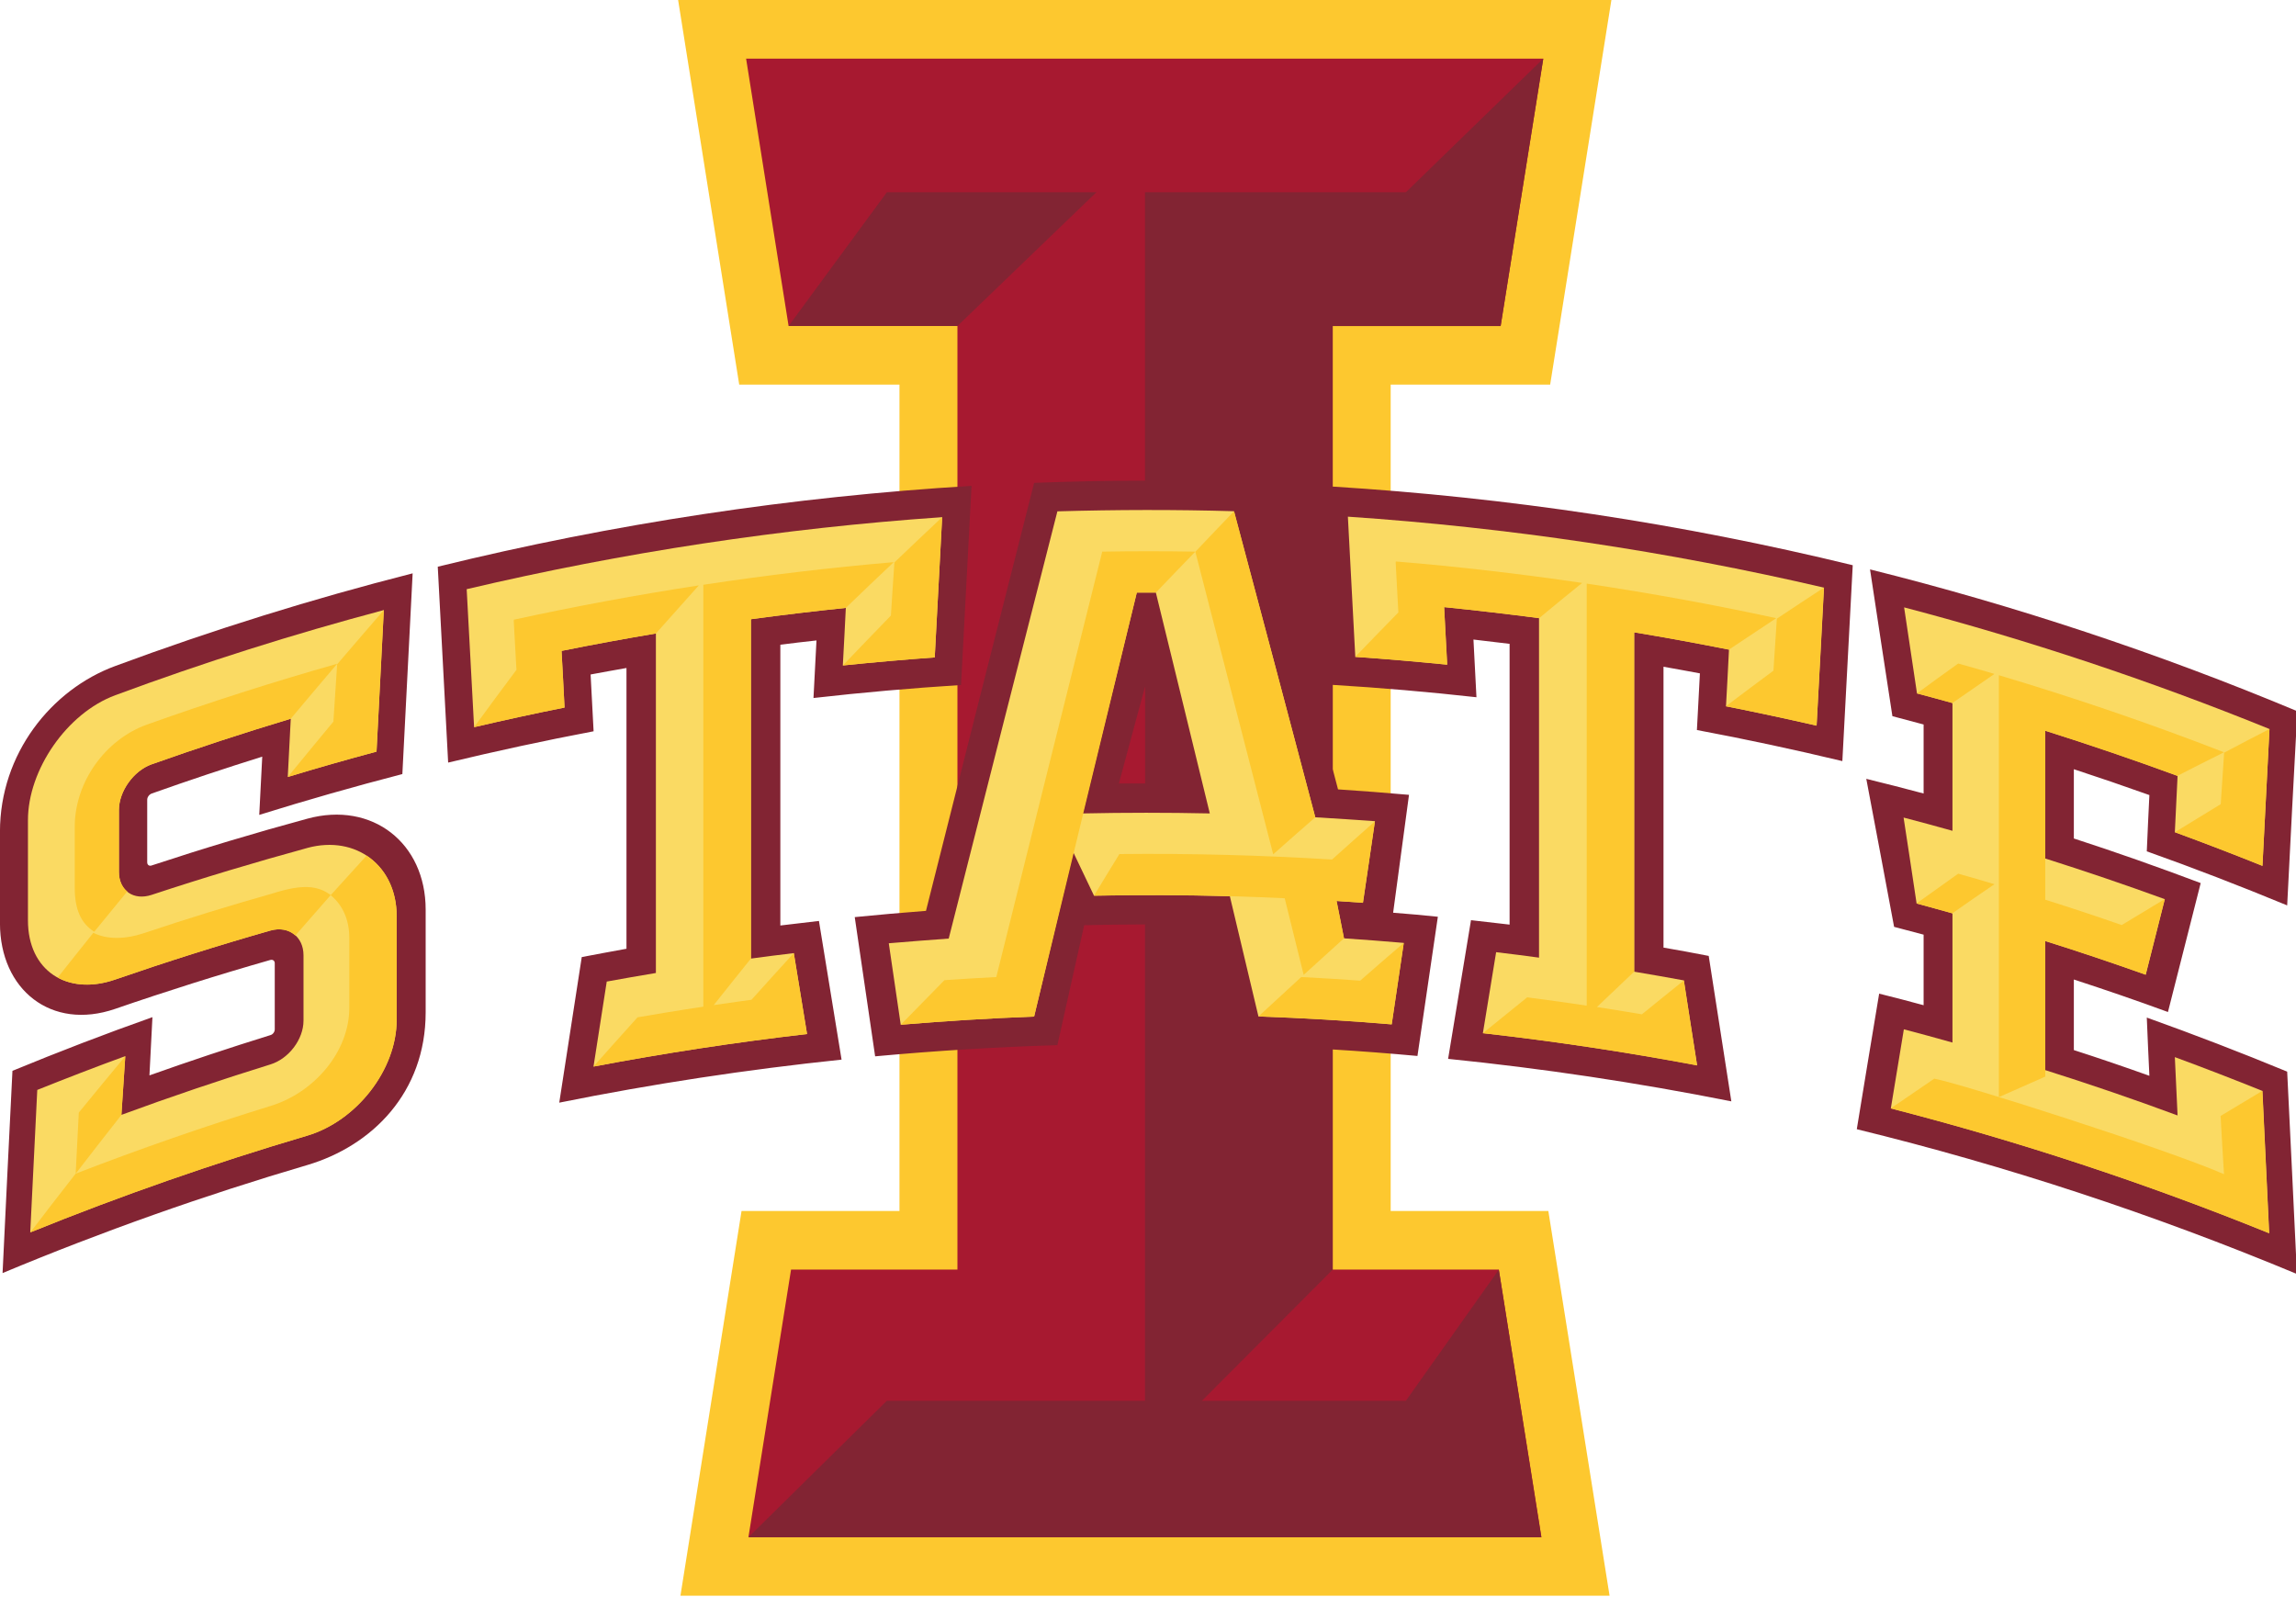 <svg height="48pt" viewBox="0 0 69 48" width="69pt" xmlns="http://www.w3.org/2000/svg"><path d="m41.793 36.395v-24.836h4.793l1.84-11.559h-28.047l1.836 11.559h4.816v24.836h-4.746l-1.836 11.562h27.922l-1.84-11.562zm0 0" fill="#fdc82f"/><path d="m45.098 9.797 1.281-8.035h-23.957l1.277 8.035h5.074v28.359h-5l-1.281 8.043h23.832l-1.281-8.043h-4.992v-28.359zm0 0" fill="#a71930"/><path d="m46.379 1.762-4.129 4.016h-7.84v8.668c-1.109 0-2.223.023-3.332.066-1.082 4.266-2.168 8.555-3.25 12.863-.715.055-1.43.117-2.141.188.203 1.395.406 2.785.613 4.184 1.82-.168 3.648-.281 5.477-.336.266-1.203.535-2.406.805-3.605.609-.016 1.219-.02 1.828-.023v14.316h-7.758l-4.16 4.102h23.828l-1.277-8.043-2.793 3.941h-6.129l3.93-3.941v-6.617c.848.051 1.699.117 2.547.195.203-1.398.41-2.793.613-4.184-.445-.047-.895-.086-1.344-.121.16-1.184.32-2.363.477-3.543-.711-.062-1.418-.117-2.133-.164-.055-.203-.105-.406-.16-.609v-2.531c1.441.086 2.883.211 4.32.371-.031-.578-.062-1.156-.09-1.734.359.043.723.086 1.086.129v8.438c-.387-.047-.773-.09-1.16-.133-.227 1.387-.457 2.777-.688 4.168 2.852.289 5.688.715 8.512 1.277-.23-1.461-.453-2.918-.68-4.371-.453-.09-.91-.172-1.359-.25v-8.441c.363.066.727.129 1.094.199-.027.566-.062 1.137-.09 1.703 1.461.273 2.918.586 4.371.934.102-1.961.207-3.926.312-5.887-5.148-1.254-10.379-2.039-15.629-2.363v-4.824h5.047zm-19.727 4.016-2.953 4.02h5.074l4.176-4.02zm2.547 8.824c-5.391.324-10.762 1.133-16.043 2.43.105 1.965.207 3.926.312 5.887 1.449-.348 2.91-.664 4.371-.941-.031-.57-.059-1.137-.09-1.707.359-.066.719-.133 1.078-.195v8.438c-.449.082-.898.164-1.344.25-.227 1.461-.453 2.918-.676 4.375 2.809-.566 5.641-.996 8.484-1.293-.227-1.391-.453-2.781-.68-4.168-.387.043-.773.09-1.16.137v-8.438c.359-.047.723-.09 1.086-.129-.031.578-.062 1.152-.09 1.73 1.473-.168 2.953-.297 4.434-.391.105-1.996.211-3.988.316-5.984zm27 2.512c.223 1.469.445 2.941.672 4.41.312.082.625.164.938.25v2.074c-.574-.152-1.145-.301-1.723-.441.281 1.48.559 2.965.836 4.449.293.078.594.156.887.234v2.121c-.445-.121-.891-.238-1.336-.348-.227 1.355-.449 2.715-.672 4.074 4.488 1.098 8.906 2.551 13.227 4.352-.094-2.027-.195-4.055-.293-6.082-1.398-.578-2.801-1.117-4.219-1.625.023.586.051 1.168.078 1.75-.754-.27-1.508-.527-2.27-.773v-2.121c.945.309 1.891.633 2.828.977.328-1.293.656-2.586.984-3.875-1.266-.477-2.535-.926-3.812-1.34v-2.082c.762.25 1.516.508 2.27.777-.027.562-.055 1.125-.078 1.691 1.418.504 2.82 1.047 4.219 1.625.098-1.945.199-3.895.305-5.836-4.195-1.754-8.488-3.176-12.84-4.262zm-43.797.117c-3.012.766-5.996 1.695-8.938 2.785-1.922.707-3.465 2.637-3.465 4.98v2.75c0 1.996 1.539 3.238 3.465 2.574 1.539-.531 3.098-1.023 4.66-1.469.074-.02.133.023.133.098v1.988c0 .074-.055.152-.129.172-1.219.379-2.43.781-3.637 1.211.031-.582.059-1.168.09-1.75-1.414.5-2.816 1.039-4.207 1.613-.102 2.023-.199 4.051-.297 6.078 3.004-1.254 6.062-2.336 9.156-3.246 1.953-.578 3.559-2.184 3.559-4.59v-3.09c0-1.996-1.602-3.262-3.555-2.73-1.57.426-3.133.895-4.68 1.406-.07.027-.133-.016-.133-.094v-1.883c0-.074.059-.156.133-.184 1.102-.391 2.211-.762 3.324-1.109-.031.586-.059 1.168-.09 1.75 1.426-.445 2.855-.852 4.301-1.227.102-2.012.207-4.023.309-6.035zm22.012 3.398v2.918c-.266 0-.527-.004-.789 0 .262-.973.523-1.945.789-2.918zm0 0" fill="#822433"/><g fill="#fada63"><path d="m40.727 19.742c.922.062 1.844.145 2.762.234-.031-.578-.062-1.152-.09-1.73.953.098 1.906.207 2.852.332v10.203c-.43-.059-.859-.113-1.289-.164-.133.812-.266 1.625-.398 2.434 2.152.242 4.301.566 6.438.965-.133-.852-.266-1.699-.398-2.551-.496-.09-.996-.18-1.492-.262v-10.199c.953.156 1.902.332 2.848.52-.027.566-.059 1.133-.09 1.703.91.18 1.82.375 2.723.582.078-1.383.148-2.766.223-4.148-4.719-1.098-9.504-1.809-14.309-2.133.074 1.406.148 2.809.223 4.215"/><path d="m65.359 31.77c.027.582.055 1.168.082 1.754-1.316-.488-2.641-.941-3.977-1.363v-3.879c1.012.316 2.016.656 3.02 1.012.191-.758.383-1.516.574-2.27-1.191-.434-2.387-.84-3.594-1.223v-3.84c1.336.422 2.66.871 3.977 1.359-.027.562-.055 1.125-.082 1.691.883.324 1.758.66 2.633 1.012.07-1.371.141-2.742.211-4.113-3.598-1.461-7.266-2.68-10.98-3.656.129.863.258 1.723.387 2.586.355.09.711.191 1.066.289v3.84c-.488-.137-.977-.27-1.469-.398.133.859.262 1.723.391 2.582.359.098.719.195 1.078.297v3.883c-.484-.137-.973-.27-1.461-.398-.129.793-.262 1.586-.391 2.375 3.848.992 7.645 2.242 11.371 3.754-.07-1.426-.137-2.852-.203-4.277-.875-.352-1.75-.691-2.633-1.016"/><path d="m40.168 27.078c.266.02.527.035.793.055.117-.816.238-1.633.359-2.453-.598-.043-1.195-.082-1.793-.117-.812-3.078-1.629-6.145-2.445-9.199-1.766-.051-3.535-.047-5.305.004-1.09 4.262-2.176 8.543-3.266 12.84-.598.043-1.199.09-1.801.141.121.816.242 1.633.359 2.449 1.336-.113 2.672-.195 4.008-.246.391-1.652.785-3.297 1.176-4.941.207.434.418.871.625 1.309 1.359-.027 2.719-.023 4.082.016.285 1.203.574 2.406.859 3.613 1.34.047 2.672.125 4.004.238.121-.82.242-1.633.363-2.449-.602-.051-1.199-.098-1.797-.137-.074-.371-.148-.746-.223-1.121m-6.004-9.27h.574c.539 2.207 1.082 4.418 1.621 6.637-1.273-.027-2.547-.027-3.82 0 .543-2.215 1.082-4.43 1.625-6.637"/><path d="m14.246 21.855c.906-.211 1.812-.41 2.719-.59-.027-.566-.059-1.137-.09-1.703.945-.191 1.887-.363 2.836-.523v10.203c-.492.082-.984.168-1.477.258-.133.855-.266 1.703-.398 2.555 2.133-.406 4.27-.73 6.418-.98l-.398-2.43c-.43.051-.859.105-1.289.164v-10.199c.949-.129 1.902-.242 2.852-.34-.027.574-.059 1.152-.09 1.73.918-.094 1.84-.176 2.762-.242.074-1.406.148-2.809.223-4.215-4.797.332-9.578 1.055-14.289 2.164.074 1.383.148 2.766.223 4.148"/><path d="m9.238 25.484c-1.57.43-3.133.898-4.68 1.41-.543.18-.984-.125-.984-.688v-1.863c0-.559.438-1.176.98-1.371 1.387-.492 2.781-.949 4.184-1.371-.031.582-.059 1.164-.09 1.75.887-.27 1.777-.523 2.668-.762.074-1.422.145-2.836.219-4.254-2.719.723-5.414 1.574-8.07 2.559-1.457.539-2.625 2.246-2.625 3.754v3.016c0 1.504 1.168 2.277 2.617 1.777 1.547-.535 3.102-1.027 4.668-1.473.547-.156.996.18.996.742v1.965c0 .562-.445 1.148-.996 1.316-1.5.465-2.992.969-4.477 1.516.039-.59.078-1.176.117-1.766-.887.324-1.766.664-2.645 1.016-.07 1.43-.141 2.855-.211 4.281 2.734-1.109 5.516-2.078 8.32-2.906 1.48-.438 2.691-1.973 2.691-3.484v-3.113c0-1.508-1.211-2.449-2.684-2.051"/></g><g fill="#fdc82f"><path d="m46.254 18.578c.43-.355.859-.711 1.293-1.059-1.863-.273-3.73-.492-5.605-.645.012.012.02.023.027.035-.008-.008-.016-.016-.027-.023.027.504.055 1.016.082 1.52-.434.441-.863.887-1.297 1.336.922.062 1.844.141 2.766.234-.031-.578-.062-1.152-.094-1.73.953.098 1.902.207 2.855.332"/><path d="m53.398 18.594c-.035.52-.066 1.043-.102 1.562-.477.352-.953.711-1.43 1.07.914.18 1.82.375 2.727.582.074-1.383.145-2.766.219-4.148-.469.309-.941.617-1.414.934"/><path d="m49.34 30.484c-.043-.008-.742-.125-1.348-.219.371-.355.746-.707 1.117-1.062v-10.199c.949.156 1.902.332 2.848.52.477-.32.949-.633 1.422-.945-1.891-.41-3.789-.754-5.695-1.039v12.684c-.641-.098-1.344-.191-1.789-.25-.441.355-.887.715-1.332 1.078 2.152.242 4.297.566 6.438.969-.137-.852-.266-1.703-.398-2.555-.422.336-.84.68-1.262 1.02"/><path d="m19.711 19.039c.43-.484.859-.965 1.289-1.445-1.859.285-3.715.629-5.562 1.031l.027.027c-.008-.004-.02-.012-.027-.016.027.5.055.996.082 1.496-.426.57-.852 1.145-1.273 1.723.906-.211 1.812-.41 2.719-.59-.027-.57-.059-1.137-.09-1.703.945-.191 1.887-.363 2.836-.523"/><path d="m26.879 16.902c-.039.531-.07 1.066-.105 1.598-.48.496-.965.996-1.445 1.5.918-.094 1.84-.176 2.762-.242.074-1.406.148-2.812.223-4.215-.477.449-.957.902-1.434 1.359"/><path d="m22.586 30.047c-.043.008-.531.07-1.137.16.371-.469.746-.934 1.117-1.398v-10.199c.949-.129 1.902-.242 2.852-.34.48-.465.961-.922 1.441-1.375-1.914.164-3.82.391-5.723.68v12.68c-.637.094-1.531.242-1.977.32-.441.488-.883.984-1.324 1.48 2.129-.402 4.27-.73 6.418-.977-.133-.812-.266-1.621-.398-2.434-.422.465-.848.93-1.27 1.402"/><path d="m67.988 32.785c-.418.25-.836.5-1.254.754.031.582.066 1.164.102 1.75-1.691-.742-7.879-2.719-8.707-2.871-.438.297-.871.594-1.309.895 3.848.988 7.648 2.242 11.371 3.75-.066-1.426-.137-2.852-.203-4.277"/><path d="m65.359 25.012c.461-.285.922-.566 1.379-.844.035-.516.066-1.031.102-1.547.453-.242.91-.477 1.363-.711-.07 1.371-.141 2.742-.211 4.113-.875-.352-1.75-.688-2.633-1.012"/><path d="m58.672 21.129c.422-.293.844-.586 1.266-.875-.363-.109-.727-.211-1.09-.312-.41.293-.828.594-1.238.898.352.094.711.191 1.062.289"/><path d="m58.672 27.449c.422-.297.844-.59 1.266-.875-.363-.109-.727-.215-1.09-.316-.418.297-.836.594-1.254.895.363.098.719.195 1.078.297"/><path d="m65.438 23.316c.465-.238.934-.477 1.398-.707-2.23-.867-4.488-1.637-6.766-2.316v12.68c.465-.207.93-.414 1.395-.617v-4.074c1.008.316 2.016.656 3.016 1.012.191-.758.383-1.516.574-2.273-.43.258-.863.52-1.293.781-.762-.266-1.527-.52-2.297-.762v-5.078c1.332.422 2.656.875 3.973 1.355"/><path d="m40.875 29.473c-.59-.043-1.18-.078-1.77-.109-.426.391-.855.785-1.285 1.184 1.34.047 2.672.125 4.004.238.121-.816.242-1.633.363-2.449-.438.375-.875.754-1.312 1.137"/><path d="m39.18 29.297c.406-.367.809-.734 1.211-1.098-.074-.371-.145-.746-.223-1.121.266.02.527.035.789.055.125-.816.242-1.633.363-2.449-.43.379-.859.762-1.289 1.148-2.129-.129-4.262-.188-6.391-.164-.254.414-.508.828-.762 1.25 1.91-.039 3.824-.012 5.73.078.191.766.383 1.535.57 2.301"/><path d="m34.738 17.809c.395-.414.789-.824 1.184-1.23-.934-.016-1.863-.016-2.797 0-1.059 4.242-2.121 8.504-3.184 12.785-.52.027-1.039.059-1.559.094-.438.445-.875.891-1.312 1.34 1.336-.113 2.672-.195 4.008-.246 1.027-4.266 2.059-8.512 3.086-12.742z"/><path d="m38.262 25.676c.422-.375.844-.746 1.266-1.113-.812-3.074-1.629-6.145-2.441-9.199-.391.402-.777.812-1.164 1.219.777 3.02 1.559 6.055 2.34 9.094"/><path d="m3.766 31.742c-.039.59-.078 1.176-.117 1.766-.461.586-.918 1.172-1.375 1.766.031-.613.062-1.223.094-1.836.465-.57.93-1.133 1.398-1.695"/><path d="m11.922 30.648v-3.113c0-.812-.352-1.457-.906-1.82-.359.395-.719.789-1.078 1.188.348.289.559.723.559 1.281v2.105c0 1.324-1.059 2.547-2.352 2.945-1.973.609-3.93 1.289-5.871 2.039-.457.582-.91 1.172-1.363 1.766 2.734-1.109 5.516-2.078 8.32-2.906 1.48-.438 2.691-1.977 2.691-3.484"/><path d="m4.426 21.773c-1.281.457-2.18 1.75-2.18 3.074v1.832c0 .648.184 1.07.586 1.324.332-.406.66-.809.992-1.211-.152-.125-.25-.328-.25-.586v-1.863c0-.559.438-1.176.98-1.371 1.387-.492 2.781-.949 4.184-1.371.465-.555.93-1.105 1.395-1.652-1.918.543-3.82 1.152-5.707 1.824"/><path d="m8.258 26.832c-1.309.371-2.617.77-3.914 1.207-.594.199-1.133.199-1.539-.004-.359.445-.715.895-1.07 1.344.461.25 1.062.289 1.723.062 1.547-.535 3.102-1.027 4.664-1.473.305-.086.57-.02.754.148.355-.406.711-.812 1.062-1.215-.391-.293-.852-.324-1.68-.07"/><path d="m8.648 23.352c.457-.559.914-1.113 1.371-1.664.039-.574.074-1.148.113-1.723.469-.547.934-1.09 1.402-1.629-.074 1.418-.145 2.836-.219 4.254-.891.238-1.781.492-2.668.762"/></g></svg>